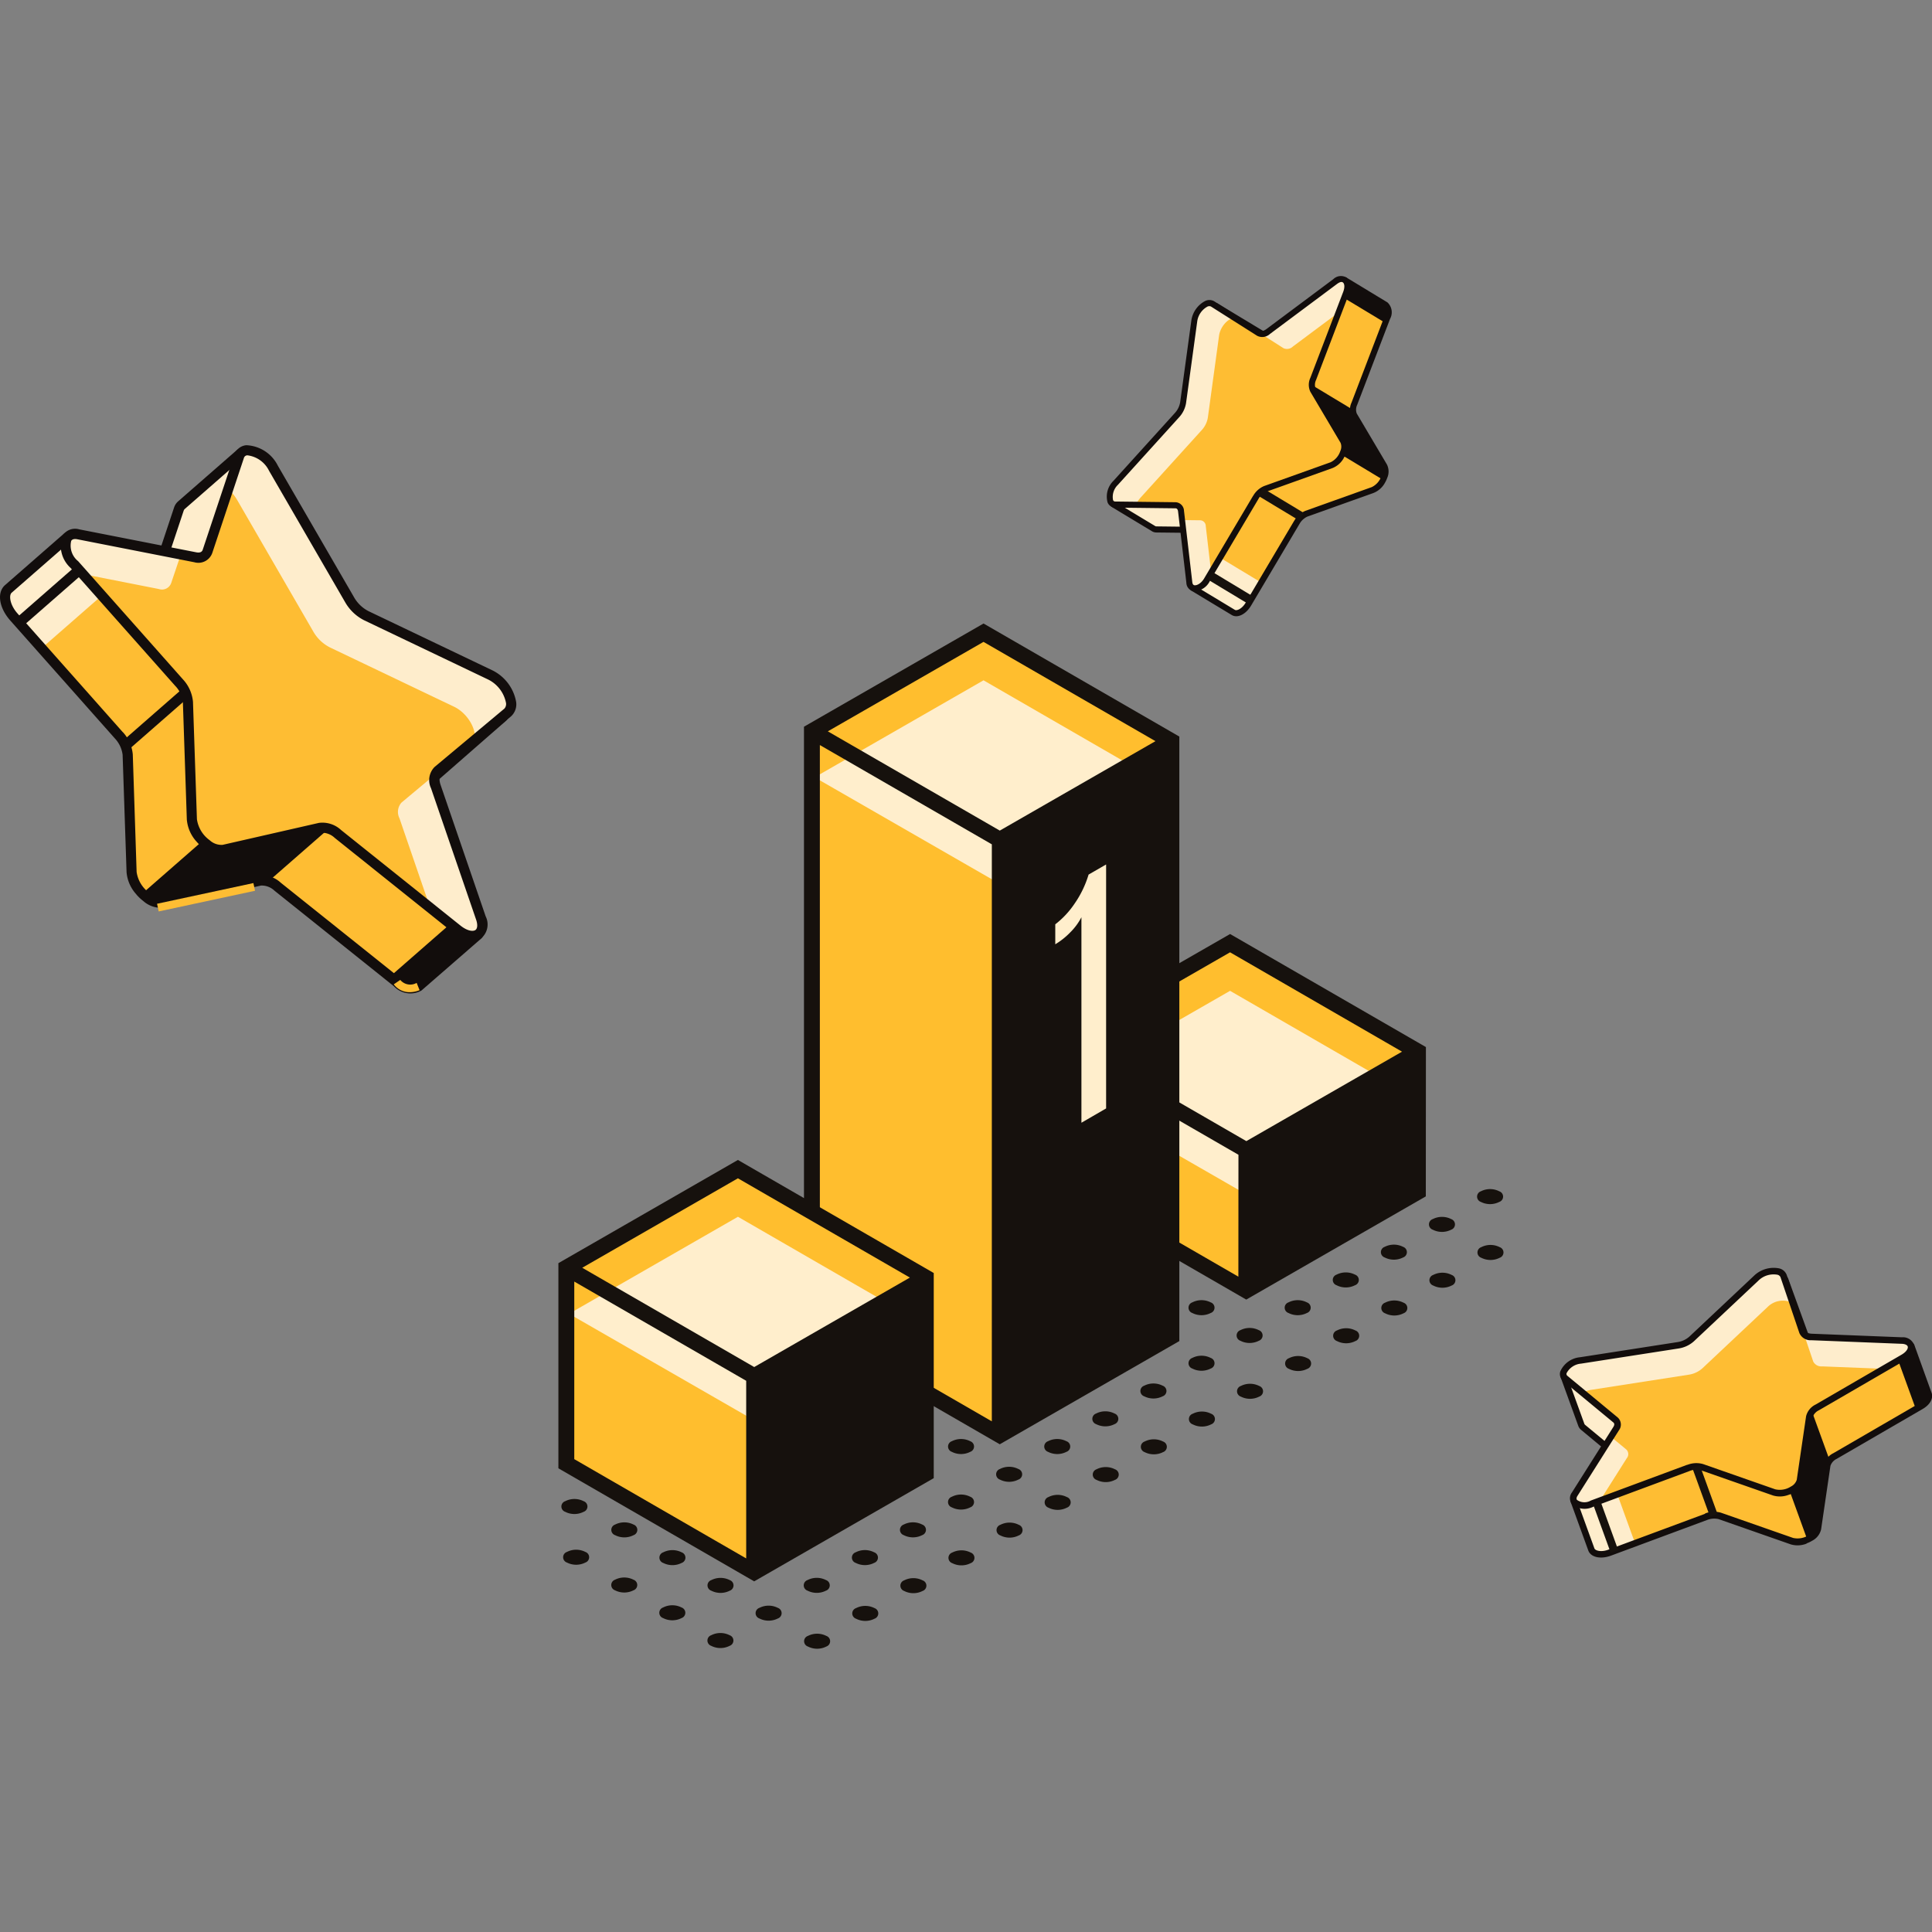 <svg xmlns="http://www.w3.org/2000/svg" xmlns:xlink="http://www.w3.org/1999/xlink" width="140" height="140" viewBox="0 0 140 140"><rect x="0" y="0" width="140" height="140" fill="#808080" stroke="none"/><defs><clipPath id="a"><rect width="140" height="99.473" fill="none"/></clipPath></defs><g transform="translate(5322 10096)"><rect width="140" height="140" transform="translate(-5322 -10096)" fill="none"/><g transform="translate(-5322 -10076)" style="isolation:isolate"><g transform="translate(0 0)" clip-path="url(#a)"><path d="M110.364.406,107.213,6l-.8-.505.053-.046-5.342-3.223a.076.076,0,0,0-.105.1l1.533,2.7c0,.02-.012.039-.015.059l-.812,5.939a1.751,1.751,0,0,1-.435.9l-.97,1.072.049-.071L98.643,12.1l-4.937,4.394a.078.078,0,0,0,.012.126l2.893,1.745a.4.4,0,0,0,.2.053l3.562.042-.951,4.082a.132.132,0,0,0,.059.141l2.682,1.617.222.134c.279.164.767-.063,1.094-.615l3.5-5.908a1.44,1.44,0,0,1,.687-.629l4.821-1.724c.627-.225,1.122-1.244.837-1.726l-2.19-3.7a.99.99,0,0,1,.016-.82l2.38-6.224c.171-.447.1-.788-.1-.933L110.5.37a.1.1,0,0,0-.137.036" transform="translate(-13.013 -0.049)" fill="#febd33"/><path d="M104.2,24.426l-.222-.134-2.681-1.617a.13.13,0,0,1-.059-.14l.95-4.083-3.561-.041a.408.408,0,0,1-.2-.054L95.894,16.83l-2.188,1.948a.079.079,0,0,0,.012.126l2.893,1.745a.4.4,0,0,0,.2.053l3.561.041-.95,4.083a.129.129,0,0,0,.059.14l2.682,1.618.222.133c.279.164.767-.062,1.094-.615l.966-1.629a.411.411,0,0,1-.25-.049" transform="translate(-13.013 -2.338)" fill="#feedcc"/><path d="M111.769,17.129a1.443,1.443,0,0,0-.687.63l-.95,1.6,4.646-1.661c.628-.225,1.123-1.245.838-1.726l-.107-.181Z" transform="translate(-15.299 -2.194)" fill="#febd33"/><path d="M113.324,15.02a1.628,1.628,0,0,1-.792.706l-4.82,1.724a1.272,1.272,0,0,0-.572.535l-3.5,5.907c-.385.648-.986.933-1.4.692l-2.906-1.752a.349.349,0,0,1-.159-.38l.888-3.815L96.774,18.6a.615.615,0,0,1-.31-.084l-2.895-1.746a.3.3,0,0,1-.045-.478L98.571,11.8l1.721.825.8-.883a1.524,1.524,0,0,0,.38-.778l.811-5.933L100.793,2.4a.3.3,0,0,1,.41-.4l5.6,3.376-.058.051.356.226L110.137.262a.319.319,0,0,1,.444-.116l2.935,1.78a.984.984,0,0,1,.189,1.2l-2.38,6.225a.8.8,0,0,0-.031.629l2.19,3.7a1.148,1.148,0,0,1,.014.973,2.081,2.081,0,0,1-.175.367m-6.555,2.725a1.653,1.653,0,0,1,.793-.71l4.821-1.724a1.364,1.364,0,0,0,.7-.808.757.757,0,0,0,.02-.6l-2.19-3.7a1.189,1.189,0,0,1,0-1.01l2.38-6.224c.136-.355.084-.6-.022-.677l-2.814-1.7-3.2,5.684-1.24-.786.047-.042L101.449,2.66l1.3,2.293-.026.127-.814,5.941a1.972,1.972,0,0,1-.489,1.014l-.971,1.072-.158-.126-.05.105-1.595-.765L93.961,16.49l2.729,1.646a.177.177,0,0,0,.09.022l3.835.045-1,4.286,2.848,1.718c.146.085.535-.087.791-.539l3.5-5.907.009-.015" transform="translate(-12.978 -0.014)" fill="#120d0c"/><path d="M93.814,15.02l4.45-4.913a1.746,1.746,0,0,0,.434-.9l.813-5.939c.106-.772.888-1.491,1.324-1.214l3.35,2.123a.611.611,0,0,0,.678-.124L109.72.439c.632-.471,1.1.019.788.829l-2.379,6.224a.987.987,0,0,0-.016.82l2.19,3.7c.285.481-.21,1.5-.838,1.726l-4.82,1.724a1.437,1.437,0,0,0-.687.629L100.454,22c-.456.769-1.228.909-1.306.238l-.6-5.159c-.031-.267-.184-.428-.409-.431L93.784,16.6c-.567-.007-.549-.939.03-1.579" transform="translate(-12.97 -0.035)" fill="#feedcc"/><path d="M101.035,21.82l3.177-5.357a1.443,1.443,0,0,1,.687-.63l4.821-1.724c.627-.224,1.122-1.244.837-1.726l-2.19-3.7a.994.994,0,0,1,.015-.82l1.8-4.709-3.212,2.394a.611.611,0,0,1-.678.123L104.613,4.6a.378.378,0,0,1-.172-.053l-1.677-1.063c-.443-.034-1.051.6-1.144,1.273l-.812,5.938a1.757,1.757,0,0,1-.435.9l-4.45,4.913a1.84,1.84,0,0,0-.312.479l2.783.033a.423.423,0,0,1,.409.43l.078.673,1.367.016a.423.423,0,0,1,.409.43Z" transform="translate(-13.282 -0.438)" fill="#febd33"/><path d="M110.3,13.206a1.632,1.632,0,0,1-.792.706l-4.82,1.724a1.2,1.2,0,0,0-.572.535l-3.5,5.907a1.3,1.3,0,0,1-1.221.762.644.644,0,0,1-.493-.611l-.6-5.16c-.018-.155-.083-.234-.192-.235l-4.355-.051a.6.6,0,0,1-.561-.373,1.6,1.6,0,0,1,.43-1.574l4.45-4.913a1.533,1.533,0,0,0,.38-.778l.812-5.938a1.909,1.909,0,0,1,.966-1.379.711.711,0,0,1,.695.008l3.35,2.123c.09.057.258.013.428-.115L109.553.227a.79.79,0,0,1,.965-.107,1,1,0,0,1,.16,1.191L108.3,7.536a.805.805,0,0,0-.031.629l2.19,3.7a1.148,1.148,0,0,1,.014.973,2.08,2.08,0,0,1-.175.367m-6.555,2.725a1.653,1.653,0,0,1,.793-.71l4.821-1.724a1.372,1.372,0,0,0,.7-.808.757.757,0,0,0,.02-.6l-2.19-3.7a1.186,1.186,0,0,1,0-1.01l2.379-6.224c.137-.358.089-.6-.015-.683S110,.446,109.815.58L104.959,4.2a.816.816,0,0,1-.927.133l-3.35-2.123a.3.3,0,0,0-.273.019,1.446,1.446,0,0,0-.716,1.038L98.88,9.207a1.982,1.982,0,0,1-.489,1.014l-4.45,4.913a1.21,1.21,0,0,0-.352,1.1.16.16,0,0,0,.162.108l4.355.051a.641.641,0,0,1,.625.624l.6,5.159c.016.136.065.214.146.232.156.033.508-.105.751-.556l3.5-5.907.009-.015" transform="translate(-12.934 0)" fill="#120d0c"/><path d="M112.559,14.238l2.985,1.8.17-.706-2.343-4.366L110.259,9.09l.348.756,2.042,3.4.209.5Z" transform="translate(-15.316 -1.263)" fill="#120d0c"/><rect width="0.644" height="3.473" transform="matrix(0.516, -0.856, 0.856, 0.516, 91.173, 15.926)" fill="#16110d"/><rect width="0.644" height="3.473" transform="matrix(0.516, -0.856, 0.856, 0.516, 87.515, 21.99)" fill="#16110d"/><path d="M113.182,1.7l2.925,1.764.306-.78-.265-.514L113.364.49Z" transform="translate(-15.722 -0.068)" fill="#120d0c"/><path d="M156.637,89.235l-6.45,2.557-.326-.967.075,0-2.3-6.339a.082.082,0,0,0-.158.015l-.549,3.314c-.017.015-.037.025-.053.04l-4.719,4.439a1.894,1.894,0,0,1-.975.458l-1.545.241.09-.027-.889-1.869-7.137.338a.085.085,0,0,0-.076.113l1.246,3.434a.433.433,0,0,0,.132.181l2.966,2.456L132.4,100.4a.14.14,0,0,0-.045.158l1.155,3.183.1.263c.123.328.687.468,1.337.227l6.96-2.584a1.559,1.559,0,0,1,1.007-.062l5.223,1.827c.679.239,1.789-.283,1.877-.882l.675-4.6a1.071,1.071,0,0,1,.571-.678l6.23-3.615c.447-.259.621-.593.553-.85L156.776,89.3a.106.106,0,0,0-.139-.063" transform="translate(-18.284 -11.728)" fill="#febd33"/><path d="M136.682,104.415l-.1-.263-1.155-3.183a.14.14,0,0,1,.046-.158l3.574-2.786-2.966-2.456a.423.423,0,0,1-.131-.181l-1.089-3-3.163.15a.084.084,0,0,0-.075.114l1.246,3.433a.425.425,0,0,0,.131.182l2.966,2.456-3.574,2.786a.14.14,0,0,0-.046.158l1.155,3.183.1.263c.123.328.687.469,1.338.227l1.919-.712a.452.452,0,0,1-.177-.212" transform="translate(-18.284 -12.834)" fill="#feedcc"/><path d="M147.836,103.537a1.551,1.551,0,0,0-1.006.063l-1.887.7,5.035,1.762c.68.238,1.789-.283,1.877-.882l.034-.225Z" transform="translate(-20.134 -14.375)" fill="#febd33"/><path d="M149.158,103.547a1.764,1.764,0,0,1-1.145.055l-5.223-1.828a1.38,1.38,0,0,0-.845.061l-6.96,2.583c-.764.282-1.464.114-1.644-.367l-1.251-3.449a.376.376,0,0,1,.123-.427l3.34-2.6L132.815,95.3a.676.676,0,0,1-.2-.281l-1.246-3.436a.322.322,0,0,1,.034-.289.319.319,0,0,1,.252-.143l7.3-.346.887,1.864,1.274-.2a1.645,1.645,0,0,0,.847-.4l4.714-4.435.536-3.225a.32.32,0,0,1,.616-.057l2.41,6.642-.083,0,.146.431,6.216-2.465a.344.344,0,0,1,.452.2l1.258,3.492c.11.412-.144.84-.657,1.137l-6.231,3.615a.871.871,0,0,0-.454.507l-.675,4.6a1.244,1.244,0,0,1-.649.827,2.237,2.237,0,0,1-.4.19m-7.361-2.165a1.787,1.787,0,0,1,1.15-.058l5.223,1.827a1.477,1.477,0,0,0,1.139-.2.819.819,0,0,0,.424-.49l.676-4.6a1.285,1.285,0,0,1,.686-.849l6.231-3.615c.355-.206.478-.446.442-.583l-1.206-3.345L150,92.068l-.508-1.5.068,0-1.987-5.476-.467,2.81-.108.09-4.721,4.441a2.141,2.141,0,0,1-1.1.519l-1.545.241-.047-.214-.114.054-.821-1.726-6.77.32,1.175,3.239a.187.187,0,0,0,.06.079l3.193,2.644-3.751,2.925,1.226,3.379c.064.17.508.29,1.031.085l6.961-2.584.017-.006" transform="translate(-18.246 -11.69)" fill="#120d0c"/><path d="M132.808,90.215l7.079-1.1a1.9,1.9,0,0,0,.974-.458l4.72-4.44c.614-.578,1.76-.648,1.938-.12l1.373,4.061a.662.662,0,0,0,.654.357l6.543.258c.852.034.91.762.1,1.233l-6.23,3.614a1.072,1.072,0,0,0-.571.679l-.675,4.6c-.088.6-1.2,1.119-1.877.882l-5.223-1.828a1.565,1.565,0,0,0-1.007.063l-6.959,2.583c-.907.337-1.651-.07-1.26-.687l3-4.744a.458.458,0,0,0-.052-.64l-3.626-3c-.472-.391.177-1.163,1.1-1.307" transform="translate(-18.274 -11.632)" fill="#feedcc"/><path d="M134.5,100.633l6.312-2.343a1.556,1.556,0,0,1,1.006-.062l5.223,1.827c.68.238,1.789-.283,1.877-.882l.676-4.6a1.065,1.065,0,0,1,.57-.678l4.714-2.735-4.327-.171a.66.66,0,0,1-.653-.356l-.69-2.039a.417.417,0,0,1-.108-.161l-.688-2.034a1.564,1.564,0,0,0-1.826.293l-4.719,4.439a1.9,1.9,0,0,1-.975.458l-7.079,1.1a1.969,1.969,0,0,0-.587.191l2.316,1.919a.458.458,0,0,1,.052.64l-.391.618,1.137.942a.458.458,0,0,1,.052.64Z" transform="translate(-18.507 -11.976)" fill="#febd33"/><path d="M147.862,99.909a1.758,1.758,0,0,1-1.145.054l-5.223-1.827a1.306,1.306,0,0,0-.845.061l-6.96,2.583a1.411,1.411,0,0,1-1.545-.189.7.7,0,0,1,0-.848l3-4.745c.09-.142.09-.253,0-.328l-3.626-3a.645.645,0,0,1-.218-.694,1.736,1.736,0,0,1,1.432-1.031l7.079-1.1a1.658,1.658,0,0,0,.848-.4L145.38,84a2.058,2.058,0,0,1,1.749-.5.764.764,0,0,1,.578.479l1.373,4.061c.037.11.208.187.437.2l6.542.259a.854.854,0,0,1,.884.567c.1.387-.163.812-.674,1.109l-6.231,3.615a.873.873,0,0,0-.455.507l-.675,4.6a1.243,1.243,0,0,1-.649.828,2.237,2.237,0,0,1-.4.19M140.5,97.745a1.788,1.788,0,0,1,1.15-.059l5.224,1.828a1.476,1.476,0,0,0,1.138-.2.826.826,0,0,0,.424-.49l.675-4.6a1.283,1.283,0,0,1,.686-.849l6.231-3.615c.358-.208.485-.448.452-.583-.029-.117-.2-.2-.441-.206l-6.543-.259a.882.882,0,0,1-.87-.518l-1.373-4.062a.324.324,0,0,0-.243-.17,1.563,1.563,0,0,0-1.307.387l-4.72,4.44a2.144,2.144,0,0,1-1.1.519l-7.079,1.1a1.305,1.305,0,0,0-1.045.688.173.173,0,0,0,.062.2l3.625,3a.691.691,0,0,1,.1.95l-3,4.744c-.079.126-.09.225-.034.294a.935.935,0,0,0,1.009.042l6.96-2.583.017-.006" transform="translate(-18.236 -11.594)" fill="#120d0c"/><path d="M150.605,101.293l1.285,3.542.623-.478,1-5.262-1.34-3.691-.221.871-.592,4.242-.165.564Z" transform="translate(-20.921 -13.253)" fill="#120d0c"/><rect width="0.578" height="3.754" transform="translate(122.633 86.375) rotate(-19.944)" fill="#16110d"/><rect width="0.578" height="3.754" transform="translate(115.435 88.986) rotate(-19.944)" fill="#16110d"/><path d="M159.771,91.2l1.26,3.471.787-.448.127-.612-1.2-3.3Z" transform="translate(-22.194 -12.544)" fill="#120d0c"/><path d="M34.678,49.58l-7.26-7.829,1.206-1.007.047.106,7.815-6.829a.126.126,0,0,0-.108-.218l-5.063,1.057c-.029-.016-.056-.039-.086-.053l-9-4.3a2.91,2.91,0,0,1-1.2-1.143l-1.206-2.082.089.115L22.1,25.08,17.646,15.029a.131.131,0,0,0-.2-.046l-4.233,3.7a.654.654,0,0,0-.186.289L11.149,24.6,5.162,21.019a.214.214,0,0,0-.252.022L.986,24.47l-.325.283C.26,25.113.371,26,1.08,26.8l7.582,8.547a2.4,2.4,0,0,1,.649,1.409L9.6,45.268c.038,1.107,1.4,2.409,2.311,2.2l6.975-1.591a1.647,1.647,0,0,1,1.291.44l8.655,6.927c.62.5,1.2.56,1.527.319l4.31-3.749a.164.164,0,0,0,.013-.236" transform="translate(-0.06 -2.077)" fill="#febd33"/><path d="M3.376,28.787,3.7,28.5l3.923-3.428a.215.215,0,0,1,.253-.023l5.987,3.576,1.872-5.622a.66.66,0,0,1,.187-.289l3.7-3.232L17.645,15.03a.13.13,0,0,0-.2-.046l-4.233,3.7a.655.655,0,0,0-.187.289L11.149,24.6,5.162,21.019a.217.217,0,0,0-.253.023L.985,24.471l-.325.284c-.4.359-.29,1.247.418,2.047l2.092,2.357a.683.683,0,0,1,.2-.371" transform="translate(-0.06 -2.077)" fill="#feedcc"/><path d="M13.461,44.356a2.4,2.4,0,0,0-.649-1.409l-2.055-2.316.276,8.2c.037,1.108,1.4,2.409,2.31,2.2l.34-.078Z" transform="translate(-1.494 -5.644)" fill="#febd33"/><path d="M9.888,46.835a2.714,2.714,0,0,1-.717-1.613L8.885,36.71a2.119,2.119,0,0,0-.556-1.177L.746,26.985c-.831-.939-.977-2.036-.387-2.563l4.25-3.716a.58.58,0,0,1,.682-.06l5.594,3.342,1.728-5.19a1.024,1.024,0,0,1,.291-.447l4.235-3.7a.5.5,0,0,1,.433-.111.493.493,0,0,1,.347.283L22.476,25.1,20.3,27.406l.995,1.717a2.538,2.538,0,0,0,1.04,1l8.986,4.3,4.925-1.027a.492.492,0,0,1,.424.852l-8.188,7.156-.052-.116-.537.449,7,7.546a.532.532,0,0,1-.041.762l-4.31,3.749a1.637,1.637,0,0,1-2-.309l-8.655-6.927a1.337,1.337,0,0,0-.979-.369l-6.977,1.592a1.912,1.912,0,0,1-1.547-.47,3.463,3.463,0,0,1-.493-.464M8.9,35.068a2.755,2.755,0,0,1,.722,1.617L9.9,45.2a2.263,2.263,0,0,0,.924,1.522,1.261,1.261,0,0,0,.939.336l6.975-1.592a1.981,1.981,0,0,1,1.6.511L29,52.9c.5.394.908.437,1.082.308l4.129-3.593-7.38-7.959L28.7,40.093l.043.1,6.75-5.9-4.293.9-.189-.105-9-4.3a3.278,3.278,0,0,1-1.357-1.29L19.45,27.406l.28-.187-.14-.132,2.019-2.141L17.38,15.412,13.389,18.9a.291.291,0,0,0-.081.13l-2.015,6.053L5.008,21.331.843,24.971c-.211.187-.133.891.451,1.528l7.581,8.548.02.022" transform="translate(0 -2.018)" fill="#120d0c"/><path d="M20.578,15.967,26.1,25.508a2.916,2.916,0,0,0,1.2,1.143l9,4.3c1.172.559,1.912,2.163,1.252,2.714L32.489,37.9a1.016,1.016,0,0,0-.148,1.137l3.27,9.531c.426,1.241-.586,1.73-1.713.828l-8.655-6.927a1.647,1.647,0,0,0-1.291-.441l-6.975,1.591c-.908.208-2.273-1.094-2.311-2.2L14.381,32.9a2.4,2.4,0,0,0-.649-1.409L6.15,22.945c-.987-1.113-.818-2.407.285-2.19l8.478,1.666a.7.7,0,0,0,.889-.43l2.29-6.874c.3-.895,1.768-.393,2.487.849" transform="translate(-0.764 -2.037)" fill="#feedcc"/><path d="M7.17,24.131l6.876,7.751a2.4,2.4,0,0,1,.649,1.409l.286,8.512c.037,1.108,1.4,2.409,2.31,2.2l6.976-1.592a1.648,1.648,0,0,1,1.291.441l6.548,5.241-2.164-6.3a1.017,1.017,0,0,1,.148-1.136l2.542-2.124a.64.64,0,0,1,.17-.246l2.535-2.118c.279-.685-.414-1.968-1.436-2.457l-9-4.3a2.916,2.916,0,0,1-1.2-1.143L18.18,18.727a3.049,3.049,0,0,0-.6-.737l-1.463,4.392a.7.7,0,0,1-.89.431l-1.1-.217L13.4,24.752a.705.705,0,0,1-.89.43Z" transform="translate(-0.996 -2.499)" fill="#febd33"/><path d="M14.959,42.978a2.716,2.716,0,0,1-.716-1.613l-.286-8.512a2.006,2.006,0,0,0-.557-1.177L5.817,23.129a2.169,2.169,0,0,1-.588-2.321,1.071,1.071,0,0,1,1.218-.471L14.925,22c.255.05.413-.013.47-.186l2.29-6.874a1,1,0,0,1,.875-.7,2.674,2.674,0,0,1,2.277,1.48l5.526,9.542a2.548,2.548,0,0,0,1.04,1l9,4.3a3.169,3.169,0,0,1,1.694,2.229,1.178,1.178,0,0,1-.365,1.1l-5.062,4.231c-.137.115-.152.4-.037.737L35.9,48.384a1.314,1.314,0,0,1-.321,1.584,1.668,1.668,0,0,1-1.968-.35l-8.655-6.927a1.338,1.338,0,0,0-.98-.369L17,43.913a1.908,1.908,0,0,1-1.548-.47,3.508,3.508,0,0,1-.493-.464m-.993-11.767a2.751,2.751,0,0,1,.723,1.617l.286,8.513a2.272,2.272,0,0,0,.924,1.521,1.257,1.257,0,0,0,.939.336l6.976-1.591a1.976,1.976,0,0,1,1.6.511l8.655,6.927c.5.4.913.446,1.088.323.152-.107.171-.393.05-.747l-3.271-9.531a1.357,1.357,0,0,1,.26-1.536l5.062-4.231a.5.5,0,0,0,.108-.442,2.407,2.407,0,0,0-1.283-1.661l-9-4.3a3.3,3.3,0,0,1-1.358-1.289L20.2,16.091a2.014,2.014,0,0,0-1.569-1.118.265.265,0,0,0-.254.2l-2.289,6.873a1.067,1.067,0,0,1-1.307.673L6.307,21.055c-.224-.044-.373,0-.441.115a1.439,1.439,0,0,0,.5,1.472l7.581,8.548.019.022" transform="translate(-0.705 -1.978)" fill="#120d0c"/><path d="M16.345,47.367l-4.366,3.815,1.032.626,8.1-1.5,4.551-3.977-1.374.167-6.414,1.512-.9.077Z" transform="translate(-1.664 -6.436)" fill="#120d0c"/><rect width="5.779" height="0.759" transform="translate(8.838 33.739) rotate(-41.18)" fill="#120d0c"/><rect width="5.778" height="0.758" transform="translate(1.085 24.867) rotate(-41.18)" fill="#120d0c"/><path d="M37.1,54.614l-4.279,3.74,1.08.88.95-.159,4.072-3.558Z" transform="translate(-4.56 -7.587)" fill="#120d0c"/><rect width="7.138" height="0.569" transform="matrix(0.978, -0.21, 0.21, 0.978, 11.381, 45.49)" fill="#febd33"/><path d="M34.3,60.127a1.417,1.417,0,0,1-1.162-.57l.47-.32a.937.937,0,0,0,1.187.216l.212.529a1.907,1.907,0,0,1-.708.146" transform="translate(-4.603 -8.229)" fill="#febd33"/><path d="M61.141,114.358a.407.407,0,0,1,0,.77,1.472,1.472,0,0,1-1.333,0,.407.407,0,0,1,0-.77,1.472,1.472,0,0,1,1.333,0" transform="translate(-8.27 -15.864)" fill="#16110d"/><path d="M57.094,112.022a.407.407,0,0,1,0,.77,1.472,1.472,0,0,1-1.333,0,.406.406,0,0,1,0-.77,1.472,1.472,0,0,1,1.333,0" transform="translate(-7.708 -15.539)" fill="#16110d"/><path d="M53.047,109.685a.407.407,0,0,1,0,.77,1.477,1.477,0,0,1-1.333,0,.407.407,0,0,1,0-.77,1.472,1.472,0,0,1,1.333,0" transform="translate(-7.145 -15.214)" fill="#16110d"/><path d="M49,107.348a.407.407,0,0,1,0,.77,1.472,1.472,0,0,1-1.333,0,.406.406,0,0,1,0-.77,1.472,1.472,0,0,1,1.333,0" transform="translate(-6.583 -14.89)" fill="#16110d"/><path d="M48.854,103.079a.406.406,0,0,1,0,.77,1.472,1.472,0,0,1-1.333,0,.406.406,0,0,1,0-.77,1.472,1.472,0,0,1,1.333,0" transform="translate(-6.563 -14.297)" fill="#16110d"/><path d="M52.9,100.742a.406.406,0,0,1,0,.77,1.477,1.477,0,0,1-1.333,0,.407.407,0,0,1,0-.77,1.472,1.472,0,0,1,1.333,0" transform="translate(-7.125 -13.972)" fill="#16110d"/><path d="M67.946,114.416a1.475,1.475,0,0,1,1.333,0,.407.407,0,0,1,0,.77,1.475,1.475,0,0,1-1.333,0,.406.406,0,0,1,0-.77" transform="translate(-9.4 -15.872)" fill="#16110d"/><path d="M73.331,112.076a.407.407,0,0,1,0,.77,1.472,1.472,0,0,1-1.333,0,.406.406,0,0,1,0-.77,1.472,1.472,0,0,1,1.333,0" transform="translate(-9.963 -15.547)" fill="#16110d"/><path d="M77.378,109.74a.406.406,0,0,1,0,.77,1.472,1.472,0,0,1-1.333,0,.407.407,0,0,1,0-.77,1.472,1.472,0,0,1,1.333,0" transform="translate(-10.525 -15.222)" fill="#16110d"/><path d="M81.425,107.4a.407.407,0,0,1,0,.77,1.477,1.477,0,0,1-1.333,0,.407.407,0,0,1,0-.77,1.472,1.472,0,0,1,1.333,0" transform="translate(-11.088 -14.897)" fill="#16110d"/><path d="M85.473,105.066a.407.407,0,0,1,0,.77,1.472,1.472,0,0,1-1.333,0,.406.406,0,0,1,0-.77,1.472,1.472,0,0,1,1.333,0" transform="translate(-11.65 -14.573)" fill="#16110d"/><path d="M89.52,102.73a.406.406,0,0,1,0,.77,1.472,1.472,0,0,1-1.333,0,.407.407,0,0,1,0-.77,1.472,1.472,0,0,1,1.333,0" transform="translate(-12.212 -14.248)" fill="#16110d"/><path d="M93.567,100.393a.407.407,0,0,1,0,.77,1.472,1.472,0,0,1-1.333,0,.407.407,0,0,1,0-.77,1.472,1.472,0,0,1,1.333,0" transform="translate(-12.774 -13.924)" fill="#16110d"/><path d="M97.614,98.056a.407.407,0,0,1,0,.77,1.477,1.477,0,0,1-1.333,0,.407.407,0,0,1,0-.77,1.472,1.472,0,0,1,1.333,0" transform="translate(-13.336 -13.599)" fill="#16110d"/><path d="M101.662,95.72a.407.407,0,0,1,0,.77,1.472,1.472,0,0,1-1.333,0,.406.406,0,0,1,0-.77,1.472,1.472,0,0,1,1.333,0" transform="translate(-13.899 -13.275)" fill="#16110d"/><path d="M105.709,93.383a.406.406,0,0,1,0,.77,1.472,1.472,0,0,1-1.333,0,.407.407,0,0,1,0-.77,1.472,1.472,0,0,1,1.333,0" transform="translate(-14.461 -12.95)" fill="#16110d"/><path d="M109.756,91.046a.407.407,0,0,1,0,.77,1.477,1.477,0,0,1-1.333,0,.407.407,0,0,1,0-.77,1.472,1.472,0,0,1,1.333,0" transform="translate(-15.023 -12.625)" fill="#16110d"/><path d="M113.8,88.71a.406.406,0,0,1,0,.77,1.472,1.472,0,0,1-1.333,0,.406.406,0,0,1,0-.77,1.472,1.472,0,0,1,1.333,0" transform="translate(-15.585 -12.301)" fill="#16110d"/><path d="M117.851,86.373a.406.406,0,0,1,0,.77,1.472,1.472,0,0,1-1.333,0,.407.407,0,0,1,0-.77,1.472,1.472,0,0,1,1.333,0" transform="translate(-16.148 -11.976)" fill="#16110d"/><path d="M121.9,84.036a.407.407,0,0,1,0,.77,1.472,1.472,0,0,1-1.333,0,.407.407,0,0,1,0-.77,1.472,1.472,0,0,1,1.333,0" transform="translate(-16.71 -11.651)" fill="#16110d"/><path d="M125.945,81.7a.407.407,0,0,1,0,.77,1.477,1.477,0,0,1-1.333,0,.406.406,0,0,1,0-.77,1.472,1.472,0,0,1,1.333,0" transform="translate(-17.272 -11.327)" fill="#16110d"/><path d="M63.864,112.055a1.475,1.475,0,0,1,1.333,0,.407.407,0,0,1,0,.77,1.475,1.475,0,0,1-1.333,0,.406.406,0,0,1,0-.77" transform="translate(-8.833 -15.544)" fill="#16110d"/><path d="M69.248,109.715a.407.407,0,0,1,0,.77,1.477,1.477,0,0,1-1.333,0,.406.406,0,0,1,0-.77,1.472,1.472,0,0,1,1.333,0" transform="translate(-9.396 -15.219)" fill="#16110d"/><path d="M73.3,107.378a.406.406,0,0,1,0,.77,1.472,1.472,0,0,1-1.333,0,.406.406,0,0,1,0-.77,1.472,1.472,0,0,1,1.333,0" transform="translate(-9.958 -14.894)" fill="#16110d"/><path d="M77.343,105.042a.407.407,0,0,1,0,.77,1.472,1.472,0,0,1-1.333,0,.407.407,0,0,1,0-.77,1.472,1.472,0,0,1,1.333,0" transform="translate(-10.52 -14.569)" fill="#16110d"/><path d="M81.39,102.705a.407.407,0,0,1,0,.77,1.477,1.477,0,0,1-1.333,0,.406.406,0,0,1,0-.77,1.472,1.472,0,0,1,1.333,0" transform="translate(-11.083 -14.245)" fill="#16110d"/><path d="M85.437,100.368a.406.406,0,0,1,0,.77,1.472,1.472,0,0,1-1.333,0,.407.407,0,0,1,0-.77,1.472,1.472,0,0,1,1.333,0" transform="translate(-11.645 -13.92)" fill="#16110d"/><path d="M89.485,98.032a.407.407,0,0,1,0,.77,1.472,1.472,0,0,1-1.333,0,.407.407,0,0,1,0-.77,1.472,1.472,0,0,1,1.333,0" transform="translate(-12.207 -13.596)" fill="#16110d"/><path d="M93.532,95.7a.407.407,0,0,1,0,.77,1.472,1.472,0,0,1-1.333,0,.407.407,0,0,1,0-.77,1.472,1.472,0,0,1,1.333,0" transform="translate(-12.769 -13.271)" fill="#16110d"/><path d="M97.579,93.358a.406.406,0,0,1,0,.77,1.477,1.477,0,0,1-1.333,0,.406.406,0,0,1,0-.77,1.472,1.472,0,0,1,1.333,0" transform="translate(-13.331 -12.946)" fill="#16110d"/><path d="M101.626,91.022a.406.406,0,0,1,0,.77,1.472,1.472,0,0,1-1.333,0,.407.407,0,0,1,0-.77,1.472,1.472,0,0,1,1.333,0" transform="translate(-13.894 -12.622)" fill="#16110d"/><path d="M105.674,88.685a.407.407,0,0,1,0,.77,1.472,1.472,0,0,1-1.333,0,.407.407,0,0,1,0-.77,1.472,1.472,0,0,1,1.333,0" transform="translate(-14.456 -12.297)" fill="#16110d"/><path d="M109.721,86.348a.407.407,0,0,1,0,.77,1.477,1.477,0,0,1-1.333,0,.406.406,0,0,1,0-.77,1.472,1.472,0,0,1,1.333,0" transform="translate(-15.018 -11.973)" fill="#16110d"/><path d="M113.768,84.012a.406.406,0,0,1,0,.77,1.472,1.472,0,0,1-1.333,0,.406.406,0,0,1,0-.77,1.472,1.472,0,0,1,1.333,0" transform="translate(-15.58 -11.648)" fill="#16110d"/><path d="M117.816,81.675a.407.407,0,0,1,0,.77,1.472,1.472,0,0,1-1.333,0,.407.407,0,0,1,0-.77,1.472,1.472,0,0,1,1.333,0" transform="translate(-16.143 -11.324)" fill="#16110d"/><path d="M121.863,79.338a.407.407,0,0,1,0,.77,1.472,1.472,0,0,1-1.333,0,.406.406,0,0,1,0-.77,1.472,1.472,0,0,1,1.333,0" transform="translate(-16.705 -10.999)" fill="#16110d"/><path d="M125.91,77a.406.406,0,0,1,0,.77,1.477,1.477,0,0,1-1.333,0,.407.407,0,0,1,0-.77,1.472,1.472,0,0,1,1.333,0" transform="translate(-17.267 -10.674)" fill="#16110d"/><path d="M59.817,109.718a1.475,1.475,0,0,1,1.333,0,.407.407,0,0,1,0,.77,1.475,1.475,0,0,1-1.333,0,.406.406,0,0,1,0-.77" transform="translate(-8.271 -15.219)" fill="#16110d"/><path d="M65.2,107.378a.407.407,0,0,1,0,.77,1.472,1.472,0,0,1-1.333,0,.407.407,0,0,1,0-.77,1.472,1.472,0,0,1,1.333,0" transform="translate(-8.834 -14.894)" fill="#16110d"/><path d="M69.248,105.042a.407.407,0,0,1,0,.77,1.472,1.472,0,0,1-1.333,0,.407.407,0,0,1,0-.77,1.472,1.472,0,0,1,1.333,0" transform="translate(-9.396 -14.569)" fill="#16110d"/><path d="M73.3,102.705a.407.407,0,0,1,0,.77,1.477,1.477,0,0,1-1.333,0,.406.406,0,0,1,0-.77,1.472,1.472,0,0,1,1.333,0" transform="translate(-9.958 -14.245)" fill="#16110d"/><path d="M77.343,100.368a.406.406,0,0,1,0,.77,1.472,1.472,0,0,1-1.333,0,.407.407,0,0,1,0-.77,1.472,1.472,0,0,1,1.333,0" transform="translate(-10.52 -13.92)" fill="#16110d"/><path d="M81.39,98.032a.407.407,0,0,1,0,.77,1.472,1.472,0,0,1-1.333,0,.407.407,0,0,1,0-.77,1.472,1.472,0,0,1,1.333,0" transform="translate(-11.083 -13.596)" fill="#16110d"/><path d="M85.438,95.7a.407.407,0,0,1,0,.77,1.477,1.477,0,0,1-1.333,0,.406.406,0,0,1,0-.77,1.472,1.472,0,0,1,1.333,0" transform="translate(-11.645 -13.271)" fill="#16110d"/><path d="M89.485,93.358a.406.406,0,0,1,0,.77,1.472,1.472,0,0,1-1.333,0,.406.406,0,0,1,0-.77,1.472,1.472,0,0,1,1.333,0" transform="translate(-12.207 -12.946)" fill="#16110d"/><path d="M93.532,91.022a.407.407,0,0,1,0,.77,1.472,1.472,0,0,1-1.333,0,.407.407,0,0,1,0-.77,1.472,1.472,0,0,1,1.333,0" transform="translate(-12.769 -12.622)" fill="#16110d"/><path d="M97.579,88.685a.407.407,0,0,1,0,.77,1.472,1.472,0,0,1-1.333,0,.406.406,0,0,1,0-.77,1.472,1.472,0,0,1,1.333,0" transform="translate(-13.331 -12.297)" fill="#16110d"/><path d="M101.626,86.348a.406.406,0,0,1,0,.77,1.477,1.477,0,0,1-1.333,0,.407.407,0,0,1,0-.77,1.472,1.472,0,0,1,1.333,0" transform="translate(-13.894 -11.973)" fill="#16110d"/><path d="M105.674,84.012a.407.407,0,0,1,0,.77,1.472,1.472,0,0,1-1.333,0,.406.406,0,0,1,0-.77,1.472,1.472,0,0,1,1.333,0" transform="translate(-14.456 -11.648)" fill="#16110d"/><path d="M109.721,81.675a.407.407,0,0,1,0,.77,1.472,1.472,0,0,1-1.333,0,.407.407,0,0,1,0-.77,1.472,1.472,0,0,1,1.333,0" transform="translate(-15.018 -11.324)" fill="#16110d"/><path d="M113.768,79.338a.407.407,0,0,1,0,.77,1.472,1.472,0,0,1-1.333,0,.406.406,0,0,1,0-.77,1.472,1.472,0,0,1,1.333,0" transform="translate(-15.58 -10.999)" fill="#16110d"/><path d="M117.816,77a.406.406,0,0,1,0,.77,1.472,1.472,0,0,1-1.333,0,.407.407,0,0,1,0-.77,1.472,1.472,0,0,1,1.333,0" transform="translate(-16.143 -10.674)" fill="#16110d"/><path d="M55.77,107.381a1.475,1.475,0,0,1,1.333,0,.407.407,0,0,1,0,.77,1.475,1.475,0,0,1-1.333,0,.406.406,0,0,1,0-.77" transform="translate(-7.709 -14.894)" fill="#16110d"/><path d="M61.154,105.042a.407.407,0,0,1,0,.77,1.472,1.472,0,0,1-1.333,0,.406.406,0,0,1,0-.77,1.472,1.472,0,0,1,1.333,0" transform="translate(-8.272 -14.569)" fill="#16110d"/><path d="M65.2,102.705a.406.406,0,0,1,0,.77,1.472,1.472,0,0,1-1.333,0,.407.407,0,0,1,0-.77,1.472,1.472,0,0,1,1.333,0" transform="translate(-8.834 -14.245)" fill="#16110d"/><path d="M69.248,100.368a.407.407,0,0,1,0,.77,1.472,1.472,0,0,1-1.333,0,.407.407,0,0,1,0-.77,1.472,1.472,0,0,1,1.333,0" transform="translate(-9.396 -13.92)" fill="#16110d"/><path d="M73.3,98.032a.407.407,0,0,1,0,.77,1.472,1.472,0,0,1-1.333,0,.406.406,0,0,1,0-.77,1.472,1.472,0,0,1,1.333,0" transform="translate(-9.958 -13.596)" fill="#16110d"/><path d="M77.343,95.7a.406.406,0,0,1,0,.77,1.477,1.477,0,0,1-1.333,0,.407.407,0,0,1,0-.77,1.472,1.472,0,0,1,1.333,0" transform="translate(-10.52 -13.271)" fill="#16110d"/><path d="M81.39,93.358a.406.406,0,0,1,0,.77,1.472,1.472,0,0,1-1.333,0,.406.406,0,0,1,0-.77,1.472,1.472,0,0,1,1.333,0" transform="translate(-11.083 -12.946)" fill="#16110d"/><path d="M85.438,91.022a.407.407,0,0,1,0,.77,1.472,1.472,0,0,1-1.333,0,.407.407,0,0,1,0-.77,1.472,1.472,0,0,1,1.333,0" transform="translate(-11.645 -12.622)" fill="#16110d"/><path d="M89.53,88.711a.407.407,0,0,1,0,.77,1.472,1.472,0,0,1-1.333,0Z" transform="translate(-12.252 -12.323)" fill="#16110d"/><path d="M92.2,86.348a1.472,1.472,0,0,1,1.333,0,.406.406,0,0,1,0,.77,1.477,1.477,0,0,1-1.333,0,.407.407,0,0,1,0-.77" transform="translate(-12.769 -11.973)" fill="#16110d"/><path d="M97.579,84.012a.406.406,0,0,1,0,.77,1.472,1.472,0,0,1-1.333,0,.406.406,0,0,1,0-.77,1.472,1.472,0,0,1,1.333,0" transform="translate(-13.331 -11.648)" fill="#16110d"/><path d="M101.627,81.675a.407.407,0,0,1,0,.77,1.472,1.472,0,0,1-1.333,0,.406.406,0,0,1,0-.77,1.472,1.472,0,0,1,1.333,0" transform="translate(-13.894 -11.324)" fill="#16110d"/><path d="M105.674,79.338a.406.406,0,0,1,0,.77,1.477,1.477,0,0,1-1.333,0,.407.407,0,0,1,0-.77,1.472,1.472,0,0,1,1.333,0" transform="translate(-14.456 -10.999)" fill="#16110d"/><path d="M109.721,77a.407.407,0,0,1,0,.77,1.472,1.472,0,0,1-1.333,0,.407.407,0,0,1,0-.77,1.472,1.472,0,0,1,1.333,0" transform="translate(-15.018 -10.674)" fill="#16110d"/><path d="M113.768,74.665a.407.407,0,0,1,0,.77,1.472,1.472,0,0,1-1.333,0,.406.406,0,0,1,0-.77,1.472,1.472,0,0,1,1.333,0" transform="translate(-15.58 -10.35)" fill="#16110d"/><path d="M51.722,105.045a1.475,1.475,0,0,1,1.333,0,.407.407,0,0,1,0,.77,1.475,1.475,0,0,1-1.333,0,.406.406,0,0,1,0-.77" transform="translate(-7.147 -14.57)" fill="#16110d"/><path d="M57.107,102.705a.407.407,0,0,1,0,.77,1.472,1.472,0,0,1-1.333,0,.407.407,0,0,1,0-.77,1.472,1.472,0,0,1,1.333,0" transform="translate(-7.709 -14.245)" fill="#16110d"/><path d="M101.672,77.028a.406.406,0,0,1,0,.77,1.472,1.472,0,0,1-1.333,0Z" transform="translate(-13.938 -10.7)" fill="#16110d"/><path d="M89.067,74.6l.007-10.157L102.686,72.3,102.68,82.46Z" transform="translate(-12.372 -8.952)" fill="#ffbe2e"/><path d="M89.074,63.292l12.436-7.146L115.123,64l-12.436,7.146Z" transform="translate(-12.373 -7.799)" fill="#ffbe2e"/><path d="M89.3,67.185l12.24-7.03,13.613,7.86L102.6,74.836Z" transform="translate(-12.405 -8.356)" fill="#fec"/><path d="M101.417,55.374,88.4,62.852,88.4,73.673l14.188,8.192L115.6,74.387l.007-10.821Zm.6,24.83-12.463-7.2.007-8.827,12.462,7.194ZM90.134,63.186,101.415,56.7,113.876,63.9l-11.281,6.482Z" transform="translate(-12.28 -7.692)" fill="#16110d"/><path d="M68.326,81.455V38.314l13.613,7.86v43.14Z" transform="translate(-9.491 -5.322)" fill="#ffbe2e"/><path d="M68.326,37.161l12.436-7.146,13.613,7.859L81.939,45.021Z" transform="translate(-9.491 -4.169)" fill="#ffbe2e"/><path d="M68.553,41.055l12.24-7.03,13.613,7.86L81.855,48.706Z" transform="translate(-9.523 -4.727)" fill="#fec"/><path d="M80.669,29.244,67.657,36.722V80.528l14.188,8.192,13.012-7.478V37.436Zm.6,57.814L68.808,79.864V38.052L81.27,45.246Zm-11.884-50,11.281-6.483,12.461,7.194L81.847,44.25Z" transform="translate(-9.398 -4.062)" fill="#16110d"/><path d="M47.659,97.659v-14.2l13.613,7.859v14.2Z" transform="translate(-6.62 -11.593)" fill="#ffbe2e"/><path d="M47.659,82.306,60.1,75.16l13.613,7.859L61.272,90.165Z" transform="translate(-6.62 -10.441)" fill="#ffbe2e"/><path d="M47.886,86.2l12.24-7.03L73.74,87.03,61.188,93.85Z" transform="translate(-6.652 -10.998)" fill="#fec"/><path d="M60,74.388,46.991,81.866V96.732l14.188,8.192,13.012-7.479V82.58Zm.6,28.874L48.142,96.068V83.2L60.6,90.39ZM48.72,82.2,60,75.717l12.461,7.194L61.181,89.394Z" transform="translate(-6.528 -10.333)" fill="#16110d"/><path d="M91.219,50.254l1.27-.732V67.2L90.7,68.237V53.346a4.4,4.4,0,0,1-.834,1.12,5.259,5.259,0,0,1-1.061.839V53.858a6.368,6.368,0,0,0,1.4-1.5,7.435,7.435,0,0,0,1.013-2.1" transform="translate(-12.336 -6.879)" fill="#fec"/></g></g></g></svg>